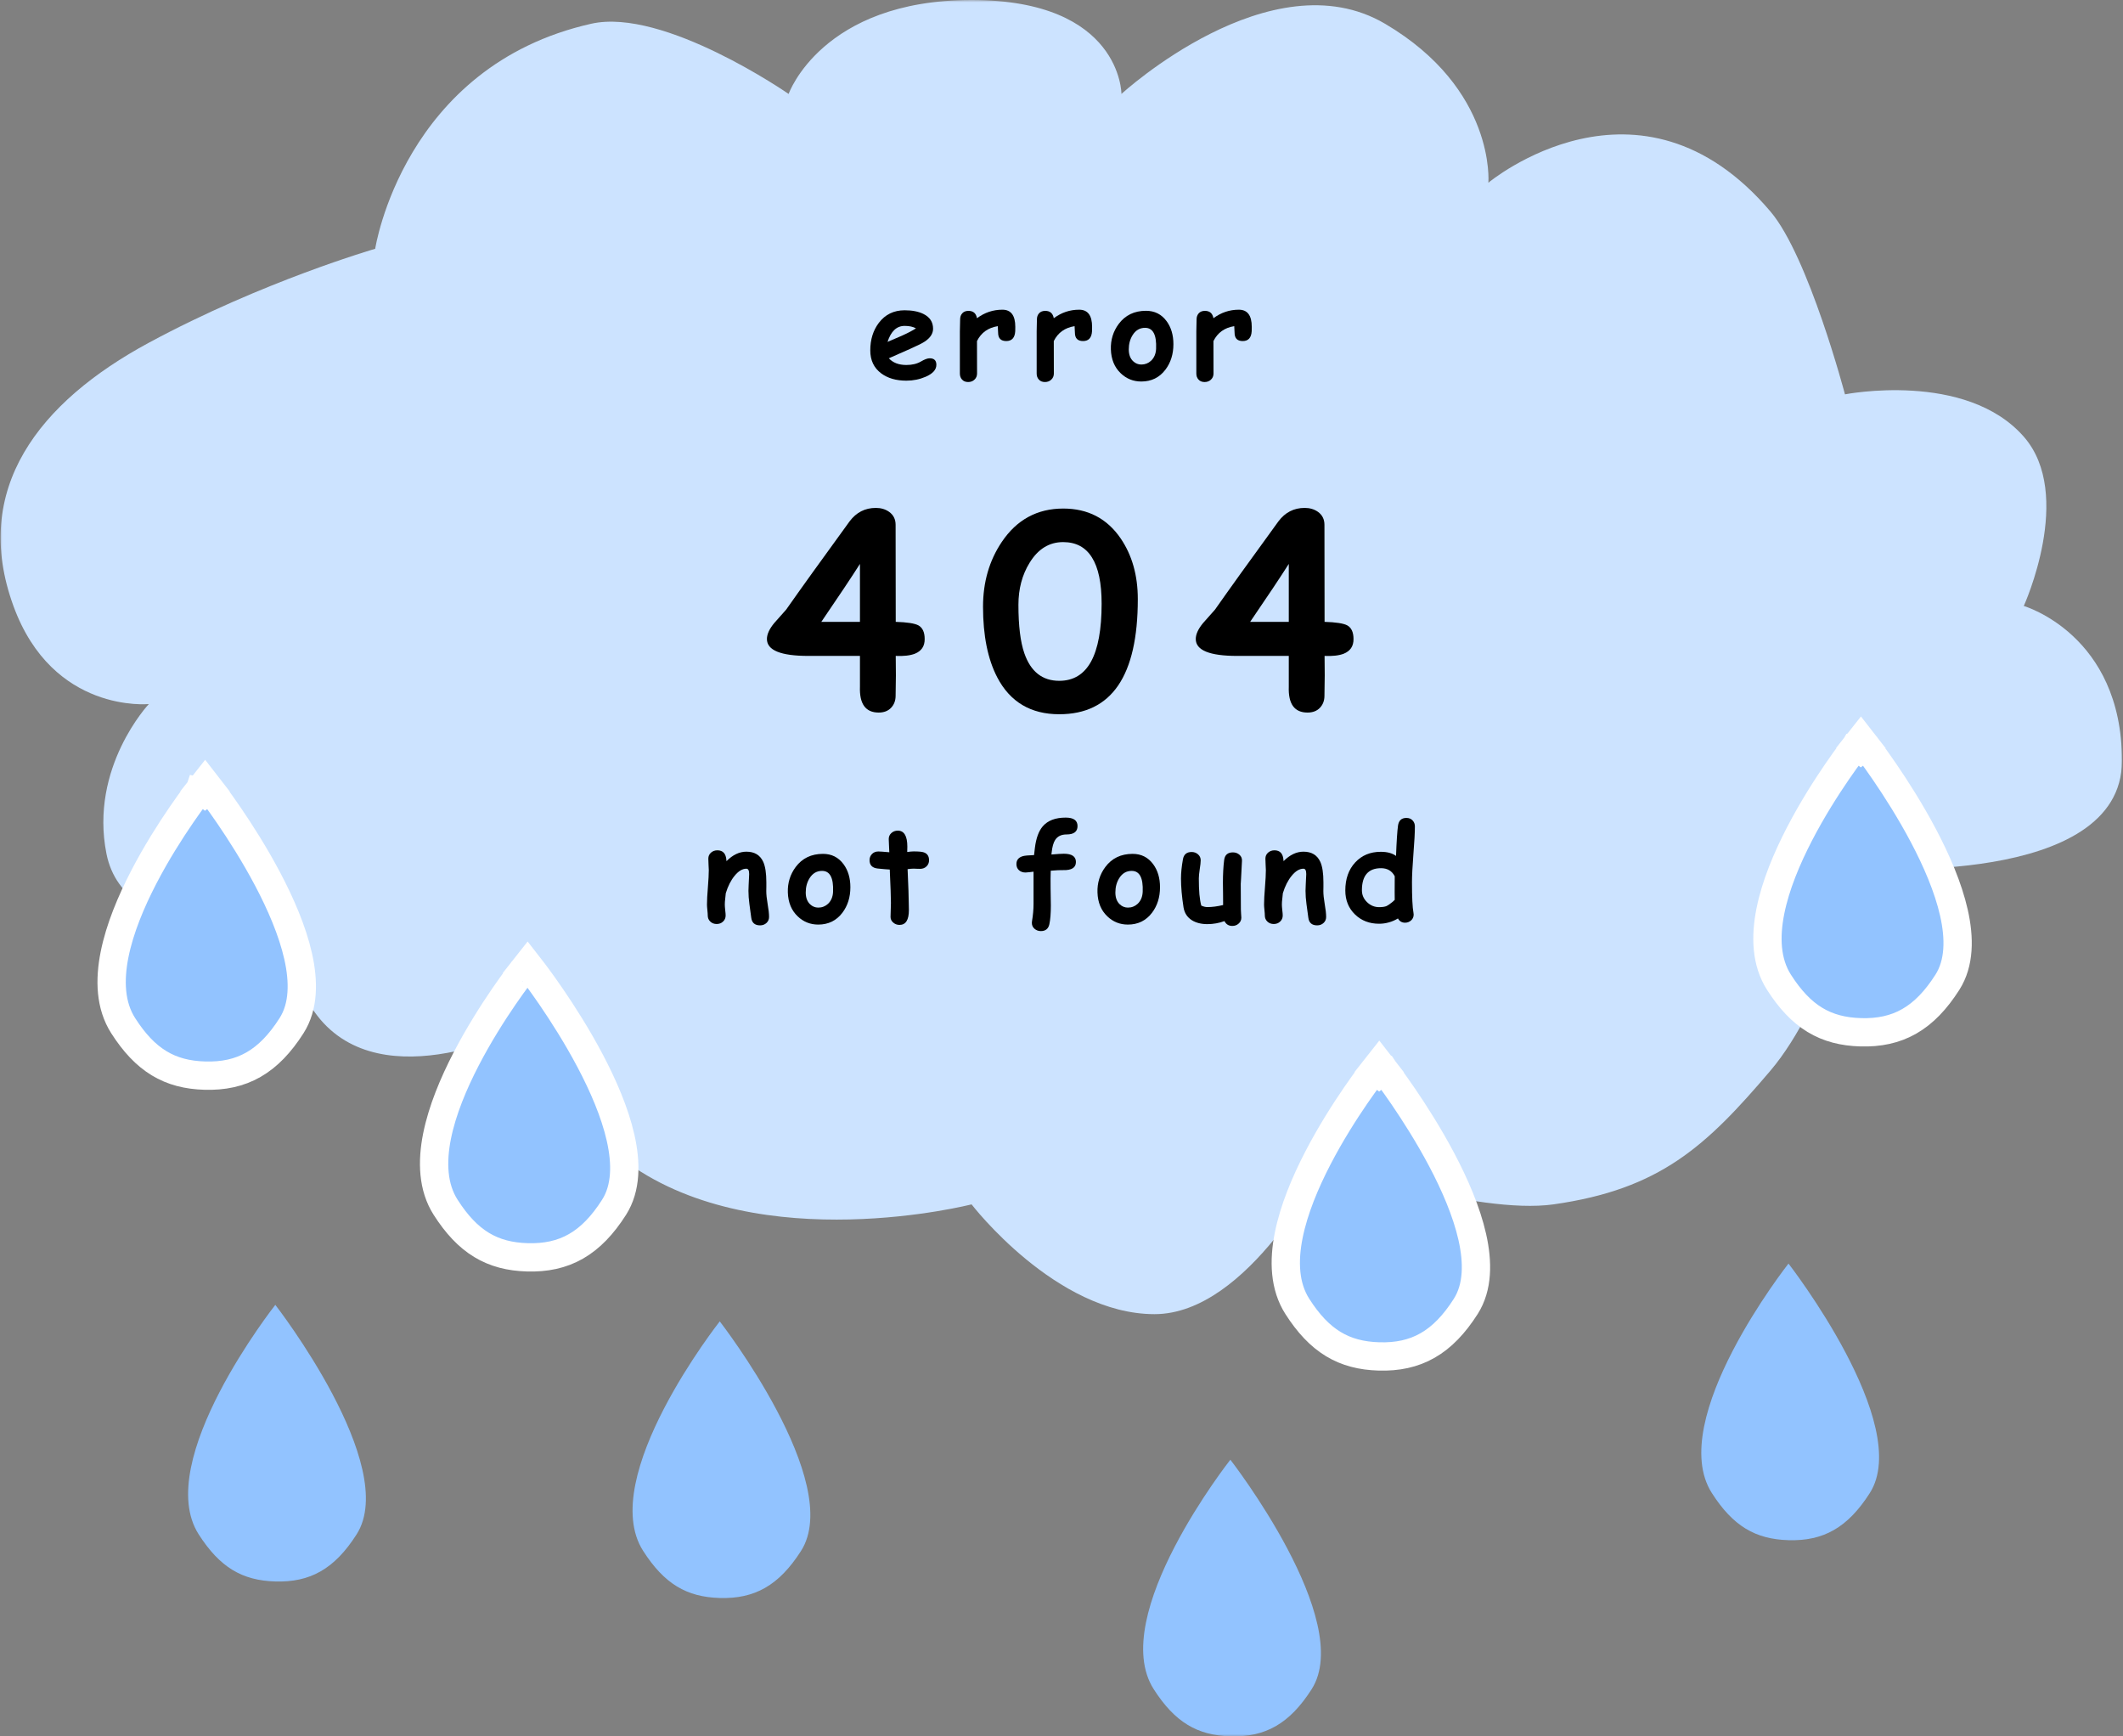 <svg width="450" height="368" viewBox="0 0 450 368" fill="none" xmlns="http://www.w3.org/2000/svg">
<rect x="0" y="0" width="450" height="368" fill="#808080" stroke="none"/>
<g clip-path="url(#clip0_49_2)">
<mask id="mask0_49_2" style="mask-type:luminance" maskUnits="userSpaceOnUse" x="0" y="0" width="450" height="368">
<path d="M450 0H0V368H450V0Z" fill="white"/>
</mask>
<g mask="url(#mask0_49_2)">
<path d="M31.548 72.637C8.287 85.189 -6.202 103.619 2.848 128.428C11.182 151.273 31.548 149.213 31.548 149.213C31.548 149.213 18.923 162.626 22.566 180.937C26.496 200.695 58.496 196.034 58.496 196.034C58.496 196.034 62.228 210.015 68.574 216.818C83.471 232.789 113.267 216.818 113.267 216.818C113.267 216.818 115.768 234.134 133.203 246.573C161.361 266.662 205.94 255.249 205.94 255.249C205.94 255.249 223.807 278.516 244.718 278.516C264.655 278.516 280.648 246.573 280.648 246.573C280.648 246.573 313.077 257.543 329.284 255.249C351.868 252.053 361.629 242.96 375.292 226.883C387.232 212.832 395.01 184 395.01 184C395.01 184 449.781 188.038 449.781 161.246C449.781 134.455 428.968 128.428 428.968 128.428C428.968 128.428 439.738 104.822 428.968 92.547C416.677 78.537 391.066 83.576 391.066 83.576C391.066 83.576 383.363 54.372 375.292 44.851C347.468 12.033 315.482 38.725 315.482 38.725C315.482 38.725 317.116 18.888 293.574 5.032C269.397 -9.197 237.707 19.91 237.707 19.91C237.707 19.91 237.707 -1.76833e-05 205.94 0C174.172 1.76834e-05 167.161 19.91 167.161 19.91C167.161 19.91 140.712 1.569 125.317 5.032C85.443 14.002 79.528 52.728 79.528 52.728C79.528 52.728 55.692 59.61 31.548 72.637Z" fill="#CCE3FF"/>
<path d="M182.278 139.012H171.352C165.491 139.012 162.561 137.818 162.561 135.429C162.561 134.427 163.072 133.305 164.094 132.065C164.935 131.117 165.783 130.16 166.641 129.194C169.581 125.001 174.063 118.765 180.087 110.487C181.512 108.591 183.365 107.644 185.647 107.644C186.724 107.644 187.655 107.916 188.44 108.464C189.372 109.12 189.837 110.041 189.837 111.226L189.864 131.792C192.256 131.865 193.854 132.111 194.656 132.53C195.551 133.023 195.998 133.989 195.998 135.429C196.017 136.942 195.323 137.981 193.917 138.547C192.931 138.93 191.58 139.085 189.864 139.012C189.919 141.638 189.91 144.482 189.837 147.545C189.818 148.547 189.49 149.377 188.851 150.034C188.212 150.69 187.345 151.018 186.249 151.018C183.474 151.018 182.15 149.195 182.278 145.548V139.012ZM182.278 119.513C180.507 122.302 177.778 126.395 174.09 131.792H182.278V119.513Z" fill="black"/>
<path d="M224.524 151.373C218.481 151.373 214.099 148.766 211.378 143.551C209.37 139.686 208.366 134.7 208.366 128.592C208.366 123.378 209.69 118.801 212.337 114.863C215.513 110.141 219.859 107.78 225.372 107.78C230.594 107.78 234.647 109.886 237.532 114.097C239.96 117.653 241.174 121.947 241.174 126.979C241.174 135.11 239.786 141.209 237.012 145.275C234.236 149.341 230.073 151.373 224.524 151.373ZM225.345 114.89C222.387 114.89 220.014 116.359 218.224 119.294C216.654 121.846 215.869 124.808 215.869 128.182C215.869 132.63 216.29 136.058 217.129 138.465C218.481 142.348 220.945 144.29 224.524 144.29C227.517 144.29 229.763 142.932 231.261 140.215C232.757 137.48 233.506 133.387 233.506 127.936C233.506 123.579 232.822 120.315 231.452 118.145C230.101 115.975 228.065 114.89 225.345 114.89Z" fill="black"/>
<path d="M273.177 139.012H262.25C256.389 139.012 253.459 137.818 253.459 135.429C253.459 134.427 253.97 133.305 254.992 132.065C255.833 131.117 256.681 130.16 257.539 129.194C260.479 125.001 264.961 118.765 270.986 110.487C272.41 108.591 274.263 107.644 276.546 107.644C277.622 107.644 278.553 107.916 279.339 108.464C280.27 109.12 280.735 110.041 280.735 111.226L280.763 131.792C283.154 131.865 284.752 132.111 285.555 132.53C286.45 133.023 286.897 133.989 286.897 135.429C286.915 136.942 286.221 137.981 284.816 138.547C283.83 138.93 282.478 139.085 280.763 139.012C280.817 141.638 280.808 144.482 280.735 147.545C280.717 148.547 280.388 149.377 279.75 150.034C279.111 150.69 278.243 151.018 277.148 151.018C274.373 151.018 273.049 149.195 273.177 145.548V139.012ZM273.177 119.513C271.406 122.302 268.676 126.395 264.988 131.792H273.177V119.513Z" fill="black"/>
<path d="M192.124 80.677C189.942 80.677 188.157 80.158 186.77 79.119C185.236 77.97 184.469 76.352 184.469 74.265C184.469 71.958 185.076 70.007 186.29 68.412C187.642 66.643 189.463 65.759 191.754 65.759C193.343 65.759 194.661 66.014 195.711 66.525C197.09 67.199 197.779 68.248 197.779 69.67C197.779 70.673 197.218 71.561 196.095 72.336C195.584 72.692 194.556 73.211 193.013 73.895L188.4 75.933C188.837 76.407 189.367 76.762 189.988 76.999C190.608 77.236 191.32 77.354 192.124 77.354C193.346 77.354 194.383 77.104 195.232 76.602C195.99 76.156 196.597 75.933 197.053 75.933C198.002 75.933 198.477 76.393 198.477 77.314C198.477 78.353 197.715 79.201 196.19 79.857C194.912 80.404 193.557 80.677 192.124 80.677ZM191.754 69.068C190.906 69.068 190.179 69.351 189.577 69.916C188.974 70.481 188.49 71.329 188.126 72.459C189.157 72.013 190.184 71.57 191.206 71.133C192.439 70.577 193.42 70.062 194.15 69.588C193.539 69.242 192.74 69.068 191.754 69.068Z" fill="black"/>
<path d="M215.193 70.19C215.111 71.585 214.476 72.282 213.29 72.282C212.14 72.282 211.565 71.689 211.565 70.504L211.496 69.123C209.442 69.451 207.973 70.504 207.087 72.282L207.101 79.16C207.101 79.679 206.923 80.108 206.567 80.446C206.211 80.792 205.759 80.965 205.212 80.965C204.645 80.965 204.207 80.783 203.897 80.418C203.604 80.09 203.458 79.671 203.458 79.16V70.203C203.458 69.921 203.467 69.501 203.486 68.945C203.504 68.38 203.514 67.956 203.514 67.674C203.514 67.164 203.664 66.739 203.965 66.402C204.276 66.055 204.713 65.882 205.28 65.882C206.293 65.882 206.895 66.402 207.087 67.441C208.703 66.238 210.497 65.636 212.468 65.636C214.295 65.636 215.207 66.849 215.207 69.273C215.207 69.738 215.203 70.044 215.193 70.19Z" fill="black"/>
<path d="M231.471 70.19C231.389 71.585 230.754 72.282 229.568 72.282C228.417 72.282 227.843 71.689 227.843 70.504L227.774 69.123C225.721 69.451 224.25 70.504 223.365 72.282L223.379 79.16C223.379 79.679 223.201 80.108 222.844 80.446C222.489 80.792 222.037 80.965 221.489 80.965C220.923 80.965 220.485 80.783 220.175 80.418C219.883 80.09 219.737 79.671 219.737 79.16V70.203C219.737 69.921 219.745 69.501 219.764 68.945C219.782 68.38 219.791 67.956 219.791 67.674C219.791 67.164 219.942 66.739 220.243 66.402C220.553 66.055 220.992 65.882 221.557 65.882C222.571 65.882 223.173 66.402 223.365 67.441C224.981 66.238 226.774 65.636 228.746 65.636C230.572 65.636 231.485 66.849 231.485 69.273C231.485 69.738 231.481 70.044 231.471 70.19Z" fill="black"/>
<path d="M241.916 80.855C240.227 80.855 238.776 80.277 237.562 79.119C236.229 77.852 235.531 76.161 235.466 74.046C235.403 72.031 235.955 70.235 237.124 68.658C238.511 66.798 240.442 65.869 242.915 65.869C244.742 65.869 246.193 66.598 247.27 68.056C248.237 69.369 248.721 70.996 248.721 72.939C248.721 75.053 248.156 76.858 247.023 78.353C245.755 80.022 244.052 80.855 241.916 80.855ZM242.738 69.479C241.615 69.469 240.729 69.98 240.081 71.01C239.534 71.876 239.26 72.888 239.26 74.046C239.26 75.14 239.57 75.978 240.191 76.562C240.684 77.026 241.258 77.259 241.916 77.259C242.71 77.259 243.4 76.99 243.984 76.453C244.65 75.823 245.006 74.971 245.051 73.895C245.17 70.96 244.399 69.488 242.738 69.479Z" fill="black"/>
<path d="M265.314 70.19C265.233 71.585 264.598 72.282 263.411 72.282C262.261 72.282 261.686 71.689 261.686 70.504L261.617 69.123C259.563 69.451 258.094 70.504 257.208 72.282L257.222 79.16C257.222 79.679 257.044 80.108 256.688 80.446C256.332 80.792 255.88 80.965 255.333 80.965C254.766 80.965 254.328 80.783 254.018 80.418C253.726 80.09 253.58 79.671 253.58 79.16V70.203C253.58 69.921 253.589 69.501 253.607 68.945C253.625 68.38 253.634 67.956 253.634 67.674C253.634 67.164 253.785 66.739 254.086 66.402C254.397 66.055 254.835 65.882 255.401 65.882C256.414 65.882 257.017 66.402 257.208 67.441C258.824 66.238 260.618 65.636 262.59 65.636C264.415 65.636 265.328 66.849 265.328 69.273C265.328 69.738 265.323 70.044 265.314 70.19Z" fill="black"/>
<path d="M161.11 196.116C159.986 196.116 159.361 195.563 159.233 194.461C159.106 193.522 158.978 192.578 158.85 191.63C158.713 190.627 158.644 189.684 158.644 188.799C158.644 188.562 158.658 188.157 158.685 187.583C158.723 187.008 158.741 186.602 158.741 186.365C158.741 186.302 158.75 186.143 158.768 185.887C158.786 185.622 158.795 185.408 158.795 185.245C158.795 184.488 158.599 184.109 158.206 184.109C157.367 184.109 156.54 184.602 155.728 185.586C154.925 186.561 154.295 187.801 153.839 189.306C153.82 189.606 153.779 190.008 153.715 190.509C153.661 190.919 153.633 191.32 153.633 191.712C153.633 191.968 153.661 192.355 153.715 192.874C153.779 193.385 153.811 193.768 153.811 194.023C153.811 194.543 153.629 194.971 153.263 195.309C152.907 195.655 152.455 195.828 151.908 195.828C151.36 195.828 150.908 195.655 150.553 195.309C150.196 194.971 150.018 194.543 150.018 194.023C150.018 193.768 149.991 193.385 149.936 192.874C149.881 192.355 149.854 191.968 149.854 191.712C149.854 190.837 149.918 189.62 150.046 188.061C150.173 186.502 150.238 185.286 150.238 184.41C150.238 184.136 150.219 183.731 150.182 183.193C150.155 182.646 150.141 182.24 150.141 181.976C150.141 181.466 150.324 181.046 150.689 180.718C151.063 180.381 151.52 180.212 152.058 180.212C153.254 180.212 153.893 180.928 153.975 182.359L153.989 182.509C155.322 181.169 156.728 180.499 158.206 180.499C159.932 180.499 161.123 181.22 161.781 182.66C162.218 183.626 162.438 185.071 162.438 186.995V187.965C162.429 188.385 162.424 188.681 162.424 188.855C162.424 189.566 162.519 190.481 162.712 191.603C162.912 192.724 163.012 193.636 163.012 194.337C163.012 194.848 162.83 195.272 162.465 195.609C162.1 195.947 161.648 196.116 161.11 196.116Z" fill="black"/>
<path d="M173.444 195.951C171.755 195.951 170.304 195.373 169.09 194.215C167.757 192.948 167.059 191.257 166.994 189.142C166.931 187.127 167.483 185.331 168.652 183.754C170.039 181.894 171.969 180.964 174.444 180.964C176.269 180.964 177.721 181.694 178.798 183.152C179.765 184.465 180.249 186.092 180.249 188.034C180.249 190.149 179.683 191.954 178.552 193.449C177.283 195.117 175.58 195.951 173.444 195.951ZM174.266 184.574C173.143 184.565 172.257 185.076 171.609 186.106C171.061 186.972 170.787 187.984 170.787 189.142C170.787 190.235 171.098 191.074 171.719 191.657C172.212 192.122 172.787 192.355 173.444 192.355C174.238 192.355 174.927 192.086 175.512 191.548C176.178 190.919 176.534 190.067 176.579 188.991C176.698 186.056 175.927 184.583 174.266 184.574Z" fill="black"/>
<path d="M195.035 184.137C194.843 184.137 194.615 184.132 194.35 184.123C194.095 184.105 193.871 184.096 193.679 184.096C193.305 184.096 192.871 184.132 192.378 184.206C192.543 187.888 192.625 190.295 192.625 191.425C192.625 191.544 192.629 191.767 192.638 192.095C192.647 192.414 192.652 192.674 192.652 192.874C192.652 194.971 191.99 196.019 190.667 196.019C190.165 196.019 189.731 195.865 189.366 195.554C188.964 195.226 188.763 194.817 188.763 194.324C188.763 193.996 188.777 193.504 188.804 192.847C188.831 192.191 188.846 191.699 188.846 191.37C188.846 190.268 188.763 187.906 188.599 184.287C188.033 184.26 187.175 184.187 186.025 184.068C184.884 183.941 184.313 183.348 184.313 182.291C184.313 181.78 184.487 181.348 184.834 180.992C185.18 180.636 185.627 180.458 186.175 180.458C186.513 180.458 187.289 180.513 188.503 180.623C188.494 180.331 188.471 179.847 188.435 179.173C188.398 178.589 188.38 178.138 188.38 177.819C188.38 177.309 188.567 176.885 188.941 176.548C189.316 176.21 189.767 176.042 190.297 176.042C191.648 176.042 192.323 177.176 192.323 179.447L192.296 180.568C192.862 180.486 193.323 180.445 193.679 180.445C194.729 180.445 195.445 180.513 195.829 180.65C196.559 180.905 196.924 181.461 196.924 182.318C196.924 182.838 196.746 183.27 196.39 183.617C196.034 183.963 195.583 184.137 195.035 184.137Z" fill="black"/>
<path d="M222.866 181.101C224.09 180.992 224.966 180.937 225.496 180.937C227.203 180.937 228.056 181.52 228.056 182.687C228.056 183.891 227.148 184.465 225.331 184.41C224.756 184.392 223.885 184.433 222.717 184.534C222.679 185.5 222.67 186.731 222.689 188.225C222.725 190.377 222.744 191.603 222.744 191.903C222.744 193.572 222.638 194.894 222.429 195.869C222.218 196.845 221.616 197.332 220.621 197.332C220.11 197.332 219.662 197.168 219.279 196.84C218.905 196.512 218.718 196.097 218.718 195.596C218.718 195.477 218.727 195.363 218.745 195.254C218.964 193.95 219.074 192.724 219.074 191.575V184.739C218.91 184.748 218.609 184.784 218.17 184.848C217.823 184.893 217.558 184.916 217.376 184.916C216.819 184.916 216.358 184.757 215.993 184.437C215.628 184.109 215.445 183.672 215.445 183.125C215.445 182.277 215.893 181.721 216.787 181.457C217.189 181.338 217.988 181.261 219.184 181.224C219.193 181.06 219.252 180.545 219.362 179.679C219.617 177.646 220.169 176.133 221.018 175.139C222.077 173.9 223.702 173.279 225.893 173.279C227.563 173.279 228.398 173.876 228.398 175.071C228.398 176.256 227.622 176.848 226.071 176.848C224.966 176.848 224.163 177.236 223.661 178.011C223.287 178.585 223.036 179.483 222.908 180.705L222.866 181.101Z" fill="black"/>
<path d="M239.076 195.951C237.387 195.951 235.936 195.373 234.722 194.215C233.389 192.948 232.69 191.257 232.627 189.142C232.563 187.127 233.115 185.331 234.284 183.754C235.671 181.894 237.602 180.964 240.076 180.964C241.901 180.964 243.353 181.694 244.43 183.152C245.398 184.465 245.881 186.092 245.881 188.034C245.881 190.149 245.316 191.954 244.183 193.449C242.914 195.117 241.212 195.951 239.076 195.951ZM239.898 184.574C238.775 184.565 237.89 185.076 237.241 186.106C236.694 186.972 236.42 187.984 236.42 189.142C236.42 190.235 236.73 191.074 237.351 191.657C237.844 192.122 238.419 192.355 239.076 192.355C239.871 192.355 240.56 192.086 241.144 191.548C241.81 190.919 242.166 190.067 242.212 188.991C242.331 186.056 241.559 184.583 239.898 184.574Z" fill="black"/>
<path d="M262.995 187.241C262.995 187.851 262.999 188.772 263.008 190.003C263.018 191.233 263.022 192.154 263.022 192.765C263.022 192.957 263.036 193.244 263.064 193.626C263.1 194 263.118 194.283 263.118 194.475C263.118 194.985 262.931 195.404 262.556 195.732C262.191 196.069 261.74 196.238 261.201 196.238C260.443 196.238 259.891 195.897 259.544 195.213C258.376 195.641 257.166 195.856 255.916 195.856C254.62 195.856 253.528 195.582 252.643 195.035C251.648 194.406 251.054 193.49 250.863 192.287C250.507 190.007 250.329 187.97 250.329 186.174C250.329 184.989 250.466 183.635 250.74 182.113C250.922 181.082 251.538 180.568 252.588 180.568C253.118 180.568 253.57 180.737 253.944 181.073C254.318 181.401 254.505 181.822 254.505 182.332C254.505 182.733 254.436 183.362 254.3 184.219C254.172 185.076 254.108 185.728 254.108 186.174C254.108 187.459 254.149 188.586 254.231 189.552C254.323 190.509 254.455 191.302 254.629 191.931C254.857 192.031 255.076 192.109 255.286 192.163C255.505 192.218 255.715 192.246 255.916 192.246C256.929 192.246 258.042 192.099 259.257 191.808C259.257 191.106 259.252 190.309 259.243 189.415C259.224 188.349 259.215 187.583 259.215 187.117C259.215 185.248 259.302 183.635 259.476 182.277C259.613 181.192 260.233 180.65 261.338 180.65C261.876 180.65 262.337 180.818 262.721 181.156C263.104 181.493 263.282 181.917 263.255 182.427C263.082 185.901 262.995 187.505 262.995 187.241Z" fill="black"/>
<path d="M279.19 196.116C278.068 196.116 277.442 195.563 277.315 194.461C277.187 193.522 277.059 192.578 276.931 191.63C276.794 190.627 276.725 189.684 276.725 188.799C276.725 188.562 276.74 188.157 276.767 187.583C276.803 187.008 276.822 186.602 276.822 186.365C276.822 186.302 276.831 186.143 276.849 185.887C276.868 185.622 276.877 185.408 276.877 185.245C276.877 184.488 276.68 184.109 276.288 184.109C275.447 184.109 274.621 184.602 273.809 185.586C273.006 186.561 272.376 187.801 271.919 189.306C271.901 189.606 271.86 190.008 271.797 190.509C271.741 190.919 271.714 191.32 271.714 191.712C271.714 191.968 271.741 192.355 271.797 192.874C271.86 193.385 271.892 193.768 271.892 194.023C271.892 194.543 271.71 194.971 271.345 195.309C270.989 195.655 270.537 195.828 269.989 195.828C269.441 195.828 268.989 195.655 268.633 195.309C268.278 194.971 268.099 194.543 268.099 194.023C268.099 193.768 268.072 193.385 268.017 192.874C267.963 192.355 267.935 191.968 267.935 191.712C267.935 190.837 267.999 189.62 268.127 188.061C268.255 186.502 268.318 185.286 268.318 184.41C268.318 184.136 268.3 183.731 268.264 183.193C268.237 182.646 268.222 182.24 268.222 181.976C268.222 181.466 268.405 181.046 268.77 180.718C269.145 180.381 269.601 180.212 270.139 180.212C271.335 180.212 271.974 180.928 272.056 182.359L272.071 182.509C273.403 181.169 274.809 180.499 276.288 180.499C278.012 180.499 279.204 181.22 279.861 182.66C280.3 183.626 280.518 185.071 280.518 186.995V187.965C280.509 188.385 280.505 188.681 280.505 188.855C280.505 189.566 280.601 190.481 280.792 191.603C280.993 192.724 281.094 193.636 281.094 194.337C281.094 194.848 280.911 195.272 280.546 195.609C280.181 195.947 279.729 196.116 279.19 196.116Z" fill="black"/>
<path d="M295.907 181.402C296.025 178.293 296.167 176.146 296.331 174.961C296.486 173.885 297.08 173.348 298.112 173.348C298.65 173.348 299.084 173.521 299.412 173.867C299.741 174.214 299.905 174.638 299.905 175.139C299.905 176.461 299.8 178.43 299.59 181.046C299.39 183.663 299.289 185.632 299.289 186.954C299.289 190.181 299.394 192.341 299.604 193.435C299.631 193.581 299.645 193.713 299.645 193.832C299.645 194.334 299.463 194.748 299.097 195.076C298.732 195.395 298.308 195.554 297.824 195.554C297.148 195.554 296.646 195.254 296.318 194.652C295.697 195.026 295.053 195.304 294.387 195.486C293.72 195.678 293.032 195.773 292.319 195.773C290.274 195.773 288.577 195.122 287.226 193.818C285.847 192.487 285.158 190.792 285.158 188.731C285.158 186.279 285.852 184.301 287.24 182.796C288.627 181.283 290.439 180.527 292.676 180.527C293.36 180.527 293.972 180.599 294.51 180.745C295.049 180.892 295.514 181.11 295.907 181.402ZM295.633 185.709C295.332 185.135 294.939 184.706 294.456 184.424C293.972 184.141 293.397 184 292.73 184C291.379 184 290.366 184.392 289.691 185.176C289.015 185.95 288.677 187.117 288.677 188.677C288.677 189.661 289.042 190.505 289.772 191.207C290.503 191.908 291.352 192.259 292.319 192.259C293.022 192.259 293.556 192.178 293.921 192.013C294.168 191.903 294.588 191.612 295.181 191.138C295.336 191.011 295.487 190.869 295.633 190.714C295.615 190.277 295.615 188.608 295.633 185.709Z" fill="black"/>
<path d="M136.323 328.688C126.409 313.201 152.563 280.047 152.563 280.047C152.563 280.047 179.068 314.15 169.794 328.688C165.102 336.041 159.935 338.886 152.563 338.671C145.542 338.467 140.801 335.681 136.323 328.688Z" fill="#92C3FF"/>
<path d="M42.117 325.187C32.203 309.701 58.357 276.547 58.357 276.547C58.357 276.547 84.862 310.649 75.587 325.187C70.896 332.54 65.729 335.385 58.357 335.17C51.336 334.966 46.595 332.181 42.117 325.187Z" fill="#92C3FF"/>
<path d="M362.857 316.436C352.943 300.949 379.097 267.795 379.097 267.795C379.097 267.795 405.602 301.898 396.327 316.436C391.636 323.789 386.469 326.634 379.097 326.419C372.076 326.215 367.334 323.429 362.857 316.436Z" fill="#92C3FF"/>
<path d="M43.459 168.028L44.498 167.224L43.467 165.897L42.427 167.216L43.459 168.028ZM43.459 168.028C44.498 167.224 44.498 167.224 44.498 167.224L44.5 167.226L44.504 167.231L44.519 167.251C44.533 167.269 44.553 167.295 44.578 167.328C44.63 167.395 44.706 167.494 44.803 167.623C44.998 167.881 45.282 168.259 45.639 168.745C46.354 169.717 47.362 171.118 48.541 172.844C50.899 176.294 53.951 181.055 56.715 186.284C59.473 191.502 61.975 197.244 63.192 202.647C64.401 208.016 64.397 213.301 61.798 217.374C59.379 221.166 56.774 223.896 53.734 225.637C50.681 227.386 47.295 228.077 43.421 227.964C39.736 227.857 36.56 227.068 33.701 225.327C30.855 223.595 28.419 220.979 26.112 217.376C23.37 213.093 23.197 207.715 24.285 202.278C25.377 196.822 27.777 191.102 30.454 185.938C33.136 180.762 36.127 176.087 38.443 172.71C39.602 171.019 40.595 169.649 41.299 168.701C41.651 168.227 41.931 167.858 42.124 167.606C42.221 167.48 42.295 167.384 42.347 167.319C42.372 167.286 42.392 167.261 42.405 167.243L42.421 167.224L42.425 167.218L42.426 167.216C42.426 167.216 42.427 167.216 43.459 168.028Z" fill="#92C3FF"/>
<path d="M43.459 168.028L44.498 167.224L43.467 165.897L42.427 167.216L43.459 168.028ZM43.459 168.028C44.498 167.224 44.498 167.224 44.498 167.224L44.5 167.226L44.504 167.231L44.519 167.251C44.533 167.269 44.553 167.295 44.578 167.328C44.63 167.395 44.706 167.494 44.803 167.623C44.998 167.881 45.282 168.259 45.639 168.745C46.354 169.717 47.362 171.118 48.541 172.844C50.899 176.294 53.951 181.055 56.715 186.284C59.473 191.502 61.975 197.244 63.192 202.647C64.401 208.016 64.397 213.301 61.798 217.374C59.379 221.166 56.774 223.896 53.734 225.637C50.681 227.386 47.295 228.077 43.421 227.964C39.736 227.857 36.56 227.068 33.701 225.327C30.855 223.595 28.419 220.979 26.112 217.376C23.37 213.093 23.197 207.715 24.285 202.278C25.377 196.822 27.777 191.102 30.454 185.938C33.136 180.762 36.127 176.087 38.443 172.71C39.602 171.019 40.595 169.649 41.299 168.701C41.651 168.227 41.931 167.858 42.124 167.606C42.221 167.48 42.295 167.384 42.347 167.319C42.372 167.286 42.392 167.261 42.405 167.243L42.421 167.224L42.425 167.218L42.426 167.216C42.426 167.216 42.427 167.216 43.459 168.028Z" stroke="white" stroke-width="6"/>
<path d="M394.433 158.839L395.472 158.034L394.44 156.708L393.4 158.027L394.433 158.839ZM394.433 158.839C395.472 158.034 395.472 158.034 395.472 158.035L395.474 158.037L395.477 158.042L395.493 158.062C395.507 158.08 395.526 158.106 395.552 158.139C395.603 158.207 395.679 158.305 395.777 158.435C395.972 158.692 396.256 159.07 396.613 159.556C397.327 160.528 398.336 161.929 399.515 163.655C401.873 167.105 404.925 171.866 407.688 177.095C410.446 182.313 412.95 188.056 414.166 193.458C415.376 198.827 415.371 204.112 412.771 208.185C410.352 211.977 407.748 214.706 404.707 216.448C401.655 218.197 398.269 218.888 394.395 218.776C390.709 218.668 387.534 217.878 384.675 216.138C381.828 214.406 379.392 211.79 377.086 208.187C374.344 203.904 374.171 198.526 375.259 193.089C376.35 187.632 378.751 181.913 381.428 176.749C384.11 171.574 387.1 166.898 389.416 163.52C390.576 161.829 391.568 160.46 392.273 159.512C392.625 159.038 392.905 158.669 393.098 158.417C393.195 158.291 393.269 158.195 393.32 158.13C393.346 158.097 393.366 158.072 393.379 158.054L393.395 158.034L393.398 158.029L393.4 158.028C393.4 158.027 393.4 158.027 394.433 158.839Z" fill="#92C3FF"/>
<path d="M394.433 158.839L395.472 158.034L394.44 156.708L393.4 158.027L394.433 158.839ZM394.433 158.839C395.472 158.034 395.472 158.034 395.472 158.035L395.474 158.037L395.477 158.042L395.493 158.062C395.507 158.08 395.526 158.106 395.552 158.139C395.603 158.207 395.679 158.305 395.777 158.435C395.972 158.692 396.256 159.07 396.613 159.556C397.327 160.528 398.336 161.929 399.515 163.655C401.873 167.105 404.925 171.866 407.688 177.095C410.446 182.313 412.95 188.056 414.166 193.458C415.376 198.827 415.371 204.112 412.771 208.185C410.352 211.977 407.748 214.706 404.707 216.448C401.655 218.197 398.269 218.888 394.395 218.776C390.709 218.668 387.534 217.878 384.675 216.138C381.828 214.406 379.392 211.79 377.086 208.187C374.344 203.904 374.171 198.526 375.259 193.089C376.35 187.632 378.751 181.913 381.428 176.749C384.11 171.574 387.1 166.898 389.416 163.52C390.576 161.829 391.568 160.46 392.273 159.512C392.625 159.038 392.905 158.669 393.098 158.417C393.195 158.291 393.269 158.195 393.32 158.13C393.346 158.097 393.366 158.072 393.379 158.054L393.395 158.034L393.398 158.029L393.4 158.028C393.4 158.027 393.4 158.027 394.433 158.839Z" stroke="white" stroke-width="6"/>
<path d="M244.551 358.005C234.637 342.519 260.792 309.365 260.792 309.365C260.792 309.365 287.296 343.467 278.022 358.005C273.33 365.359 268.163 368.204 260.792 367.988C253.77 367.784 249.029 364.999 244.551 358.005Z" fill="#92C3FF"/>
<path d="M111.814 206.535L112.852 205.731L111.821 204.404L110.781 205.722L111.814 206.535ZM111.814 206.535C112.852 205.731 112.852 205.731 112.852 205.731L112.854 205.733L112.858 205.738L112.873 205.758C112.888 205.776 112.907 205.801 112.933 205.835C112.984 205.902 113.06 206.001 113.158 206.13C113.352 206.388 113.636 206.766 113.994 207.252C114.708 208.223 115.716 209.625 116.896 211.351C119.253 214.8 122.305 219.562 125.069 224.791C127.827 230.009 130.33 235.751 131.546 241.154C132.756 246.522 132.751 251.807 130.152 255.88C127.733 259.672 125.128 262.403 122.088 264.144C119.035 265.893 115.649 266.584 111.775 266.471C108.09 266.364 104.914 265.574 102.055 263.834C99.209 262.101 96.773 259.486 94.466 255.882C91.725 251.6 91.552 246.222 92.639 240.784C93.731 235.328 96.132 229.608 98.808 224.444C101.49 219.27 104.481 214.593 106.797 211.216C107.957 209.525 108.949 208.156 109.653 207.208C110.006 206.734 110.286 206.365 110.479 206.113C110.575 205.988 110.65 205.891 110.701 205.825C110.727 205.792 110.746 205.767 110.76 205.75L110.775 205.731L110.779 205.725L110.78 205.724C110.781 205.723 110.781 205.722 111.814 206.535Z" fill="#92C3FF"/>
<path d="M111.814 206.535L112.852 205.731M111.814 206.535L110.781 205.722L111.821 204.404L112.852 205.731M111.814 206.535C112.852 205.731 112.852 205.731 112.852 205.731M111.814 206.535C110.781 205.722 110.781 205.723 110.78 205.724L110.779 205.725L110.775 205.731L110.76 205.75C110.746 205.767 110.727 205.792 110.701 205.825C110.65 205.891 110.575 205.988 110.479 206.113C110.286 206.365 110.006 206.734 109.653 207.208C108.949 208.156 107.957 209.525 106.797 211.216C104.481 214.593 101.49 219.27 98.808 224.444C96.132 229.608 93.731 235.328 92.639 240.784C91.552 246.222 91.725 251.6 94.466 255.882C96.773 259.486 99.209 262.101 102.055 263.834C104.914 265.574 108.09 266.364 111.775 266.471C115.649 266.584 119.035 265.893 122.088 264.144C125.128 262.403 127.733 259.672 130.152 255.88C132.751 251.807 132.756 246.522 131.546 241.154C130.33 235.751 127.827 230.009 125.069 224.791C122.305 219.562 119.253 214.8 116.896 211.351C115.716 209.625 114.708 208.223 113.994 207.252C113.636 206.766 113.352 206.388 113.158 206.13C113.06 206.001 112.984 205.902 112.933 205.835C112.907 205.801 112.888 205.776 112.873 205.758L112.858 205.738L112.854 205.733L112.852 205.731" stroke="white" stroke-width="6"/>
<path d="M292.34 227.538L293.378 226.734L292.347 225.407L291.307 226.726L292.34 227.538ZM292.34 227.538C293.378 226.734 293.378 226.734 293.379 226.734L293.38 226.736L293.384 226.741L293.399 226.761C293.413 226.779 293.433 226.805 293.458 226.838C293.51 226.906 293.586 227.005 293.683 227.134C293.878 227.391 294.162 227.769 294.519 228.255C295.234 229.227 296.242 230.628 297.422 232.354C299.779 235.804 302.831 240.565 305.595 245.794C308.353 251.012 310.855 256.755 312.072 262.157C313.282 267.526 313.277 272.811 310.678 276.884C308.259 280.676 305.654 283.406 302.614 285.147C299.561 286.896 296.175 287.587 292.301 287.475C288.616 287.368 285.44 286.578 282.581 284.837C279.735 283.105 277.299 280.489 274.992 276.886C272.251 272.603 272.077 267.225 273.165 261.788C274.257 256.332 276.657 250.612 279.334 245.448C282.016 240.273 285.007 235.597 287.323 232.22C288.482 230.529 289.475 229.159 290.179 228.211C290.532 227.737 290.812 227.368 291.005 227.116C291.101 226.99 291.176 226.894 291.226 226.829C291.252 226.796 291.271 226.771 291.286 226.753L291.3 226.734L291.305 226.728L291.306 226.727C291.307 226.726 291.307 226.726 292.34 227.538Z" fill="#92C3FF"/>
<path d="M292.34 227.538L293.378 226.734L292.347 225.407L291.307 226.726L292.34 227.538ZM292.34 227.538C293.378 226.734 293.378 226.734 293.379 226.734L293.38 226.736L293.384 226.741L293.399 226.761C293.413 226.779 293.433 226.805 293.458 226.838C293.51 226.906 293.586 227.005 293.683 227.134C293.878 227.391 294.162 227.769 294.519 228.255C295.234 229.227 296.242 230.628 297.422 232.354C299.779 235.804 302.831 240.565 305.595 245.794C308.353 251.012 310.855 256.755 312.072 262.157C313.282 267.526 313.277 272.811 310.678 276.884C308.259 280.676 305.654 283.406 302.614 285.147C299.561 286.896 296.175 287.587 292.301 287.475C288.616 287.368 285.44 286.578 282.581 284.837C279.735 283.105 277.299 280.489 274.992 276.886C272.251 272.603 272.077 267.225 273.165 261.788C274.257 256.332 276.657 250.612 279.334 245.448C282.016 240.273 285.007 235.597 287.323 232.22C288.482 230.529 289.475 229.159 290.179 228.211C290.532 227.737 290.812 227.368 291.005 227.116C291.101 226.99 291.176 226.894 291.226 226.829C291.252 226.796 291.271 226.771 291.286 226.753L291.3 226.734L291.305 226.728L291.306 226.727C291.307 226.726 291.307 226.726 292.34 227.538Z" stroke="white" stroke-width="6"/>
</g>
</g>
<defs>
<clipPath id="clip0_49_2">
<rect width="450" height="368" fill="white"/>
</clipPath>
</defs>
</svg>
